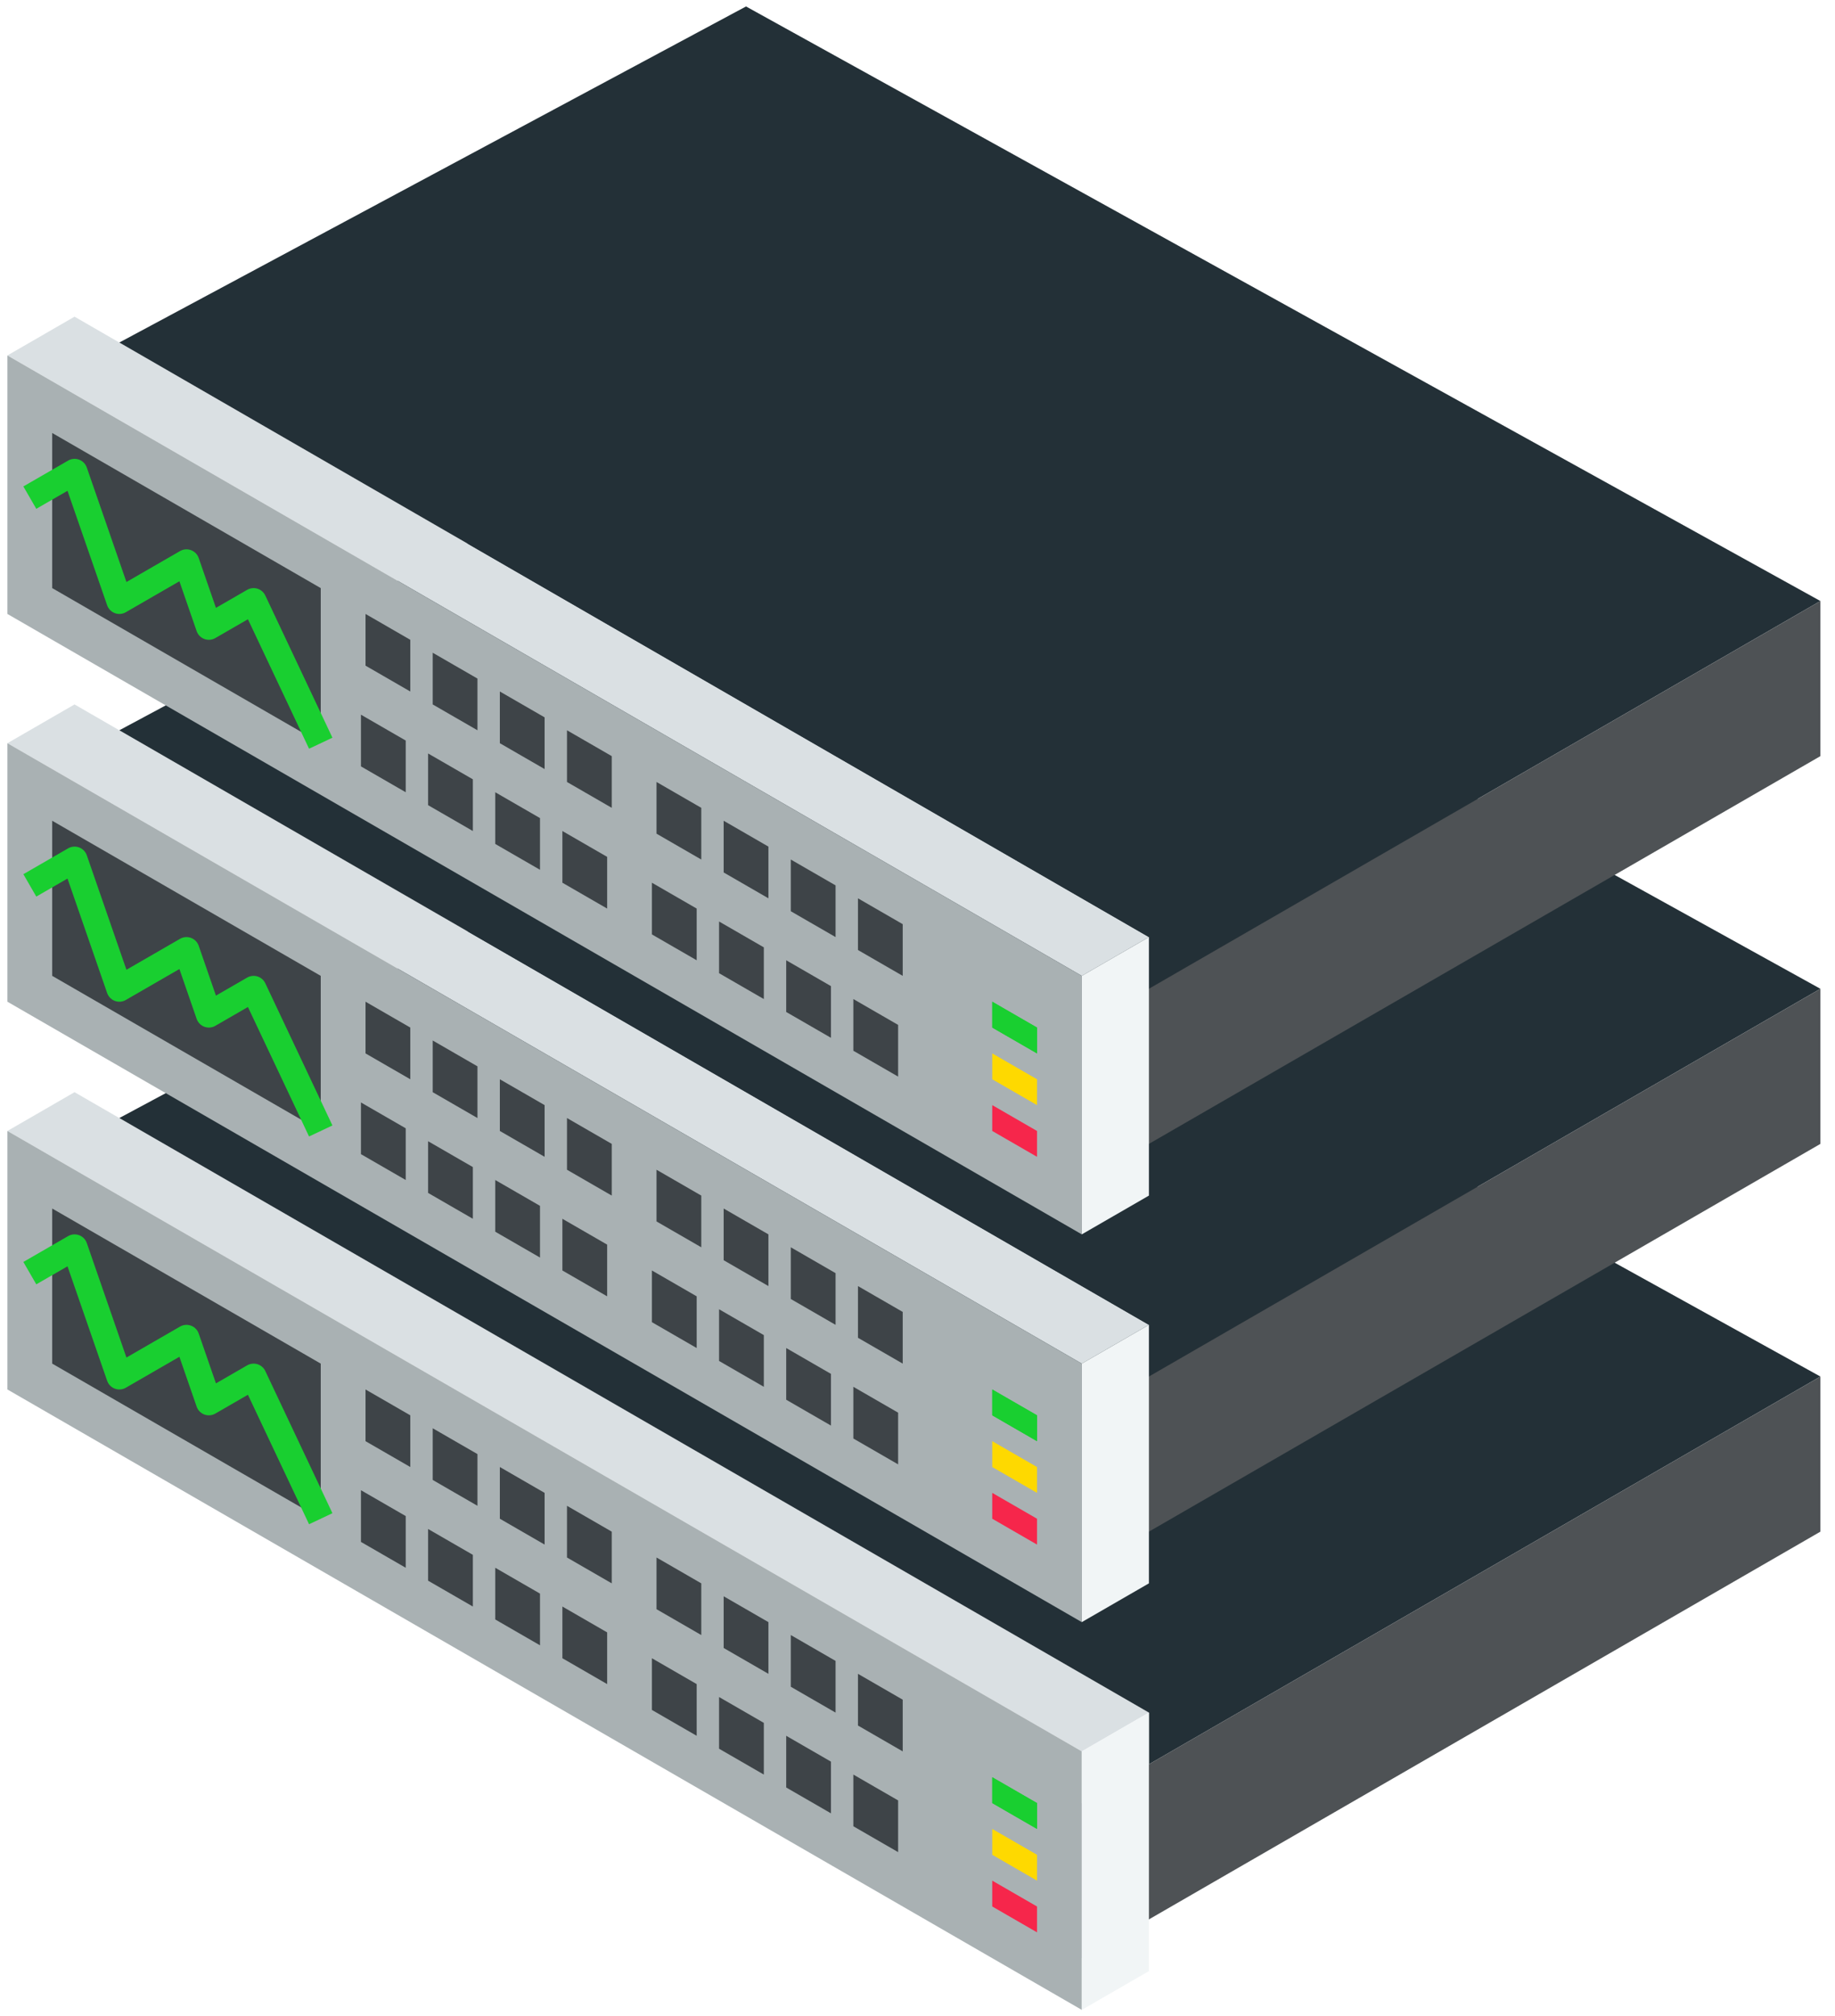 <svg class="ga-svgicon" viewBox="0 0 71 78" xmlns="http://www.w3.org/2000/svg">
			<g fill="none" fill-rule="evenodd">
			<path d="M44.454 66.25l-41.57-24-2.597 1.5 41.57 24 2.597-1.5z" fill="#DAE0E3" />
			<path d="M70.435 53.25l-41.57-23-24.248 13 39.837 23v2l25.98-15z" fill="#233037" />
			<path d="M70.435 53.25v6l-28.58 16.5v-6l28.58-16.5z" fill="#4E5255" />
			<path d="M.287 53.75l41.57 24v-10l-41.57-24v10z" fill="#A9B1B3" />
			<path d="M12.41 52.75l-10.39-6v6l10.39 6v-6" fill="#3E4448" />
			<path d="M12.41 52.75l-10.39-6v6l10.39 6v-6" />
			<path d="M12.41 58.75l-2.597-5.5-1.732 1-.865-2.5-2.598 1.5-1.732-5-1.732 1" stroke="#19CF30"
				stroke-linejoin="round" />
			<path d="M40.124 69.75l-1.732-1v1l1.732 1v-1z" fill="#19CF30" />
			<path d="M40.124 69.75l-1.732-1v1l1.732 1v-1z" fill="#19CF30" />
			<path d="M40.124 71.75l-1.732-1v1l1.732 1v-1z" fill="#FED900" />
			<path d="M40.124 73.75l-1.732-1v1l1.732 1v-1z" fill="#F6264B" />
			<path d="M41.856 77.75l2.598-1.5v-10l-2.598 1.5v10z" fill="#F1F5F6" />
			<path
				d="M34.928 65.75v2l-1.732-1v-2l1.732 1zM32.33 64.25v2l-1.732-1v-2l1.732 1zM29.732 62.75v2l-1.732-1v-2l1.732 1zM27.134 61.25v2l-1.732-1v-2l1.732 1zM34.75 69.647v2l-1.732-1v-2l1.732 1zM32.152 68.147v2l-1.732-1v-2l1.732 1zM29.554 66.647v2l-1.732-1v-2l1.732 1zM26.956 65.147v2l-1.732-1v-2l1.732 1zM23.67 59.25v2l-1.732-1v-2l1.732 1zM21.072 57.75v2l-1.732-1v-2l1.732 1zM18.474 56.25v2l-1.732-1v-2l1.732 1zM15.875 54.75v2l-1.732-1v-2l1.732 1zM23.492 63.147v2l-1.732-1v-2l1.732 1zM20.894 61.647v2l-1.732-1v-2l1.732 1zM18.296 60.147v2l-1.732-1v-2l1.732 1zM15.698 58.647v2l-1.732-1v-2l1.732 1z"
				fill="#3E4448" />
			<path d="M44.454 51.25l-41.57-24-2.597 1.5 41.57 24 2.597-1.5z" fill="#DAE0E3" />
			<path d="M70.435 38.25l-41.57-23-24.248 13 39.837 23v2l25.98-15z" fill="#233037" />
			<path d="M70.435 38.25v6l-28.58 16.5v-6l28.58-16.5z" fill="#4E5255" />
			<path d="M.287 38.75l41.57 24v-10l-41.57-24v10z" fill="#A9B1B3" />
			<path d="M12.41 37.75l-10.39-6v6l10.39 6v-6" fill="#3E4448" />
			<path d="M12.41 37.75l-10.39-6v6l10.39 6v-6" />
			<path d="M12.41 43.75l-2.597-5.5-1.732 1-.865-2.5-2.598 1.5-1.732-5-1.732 1" stroke="#19CF30"
				stroke-linejoin="round" />
			<path d="M40.124 54.75l-1.732-1v1l1.732 1v-1z" fill="#19CF30" />
			<path d="M40.124 54.75l-1.732-1v1l1.732 1v-1z" fill="#19CF30" />
			<path d="M40.124 56.75l-1.732-1v1l1.732 1v-1z" fill="#FED900" />
			<path d="M40.124 58.75l-1.732-1v1l1.732 1v-1z" fill="#F6264B" />
			<path d="M41.856 62.75l2.598-1.5v-10l-2.598 1.5v10z" fill="#F1F5F6" />
			<path
				d="M34.928 50.75v2l-1.732-1v-2l1.732 1zM32.33 49.25v2l-1.732-1v-2l1.732 1zM29.732 47.75v2l-1.732-1v-2l1.732 1zM27.134 46.25v2l-1.732-1v-2l1.732 1zM34.75 54.647v2l-1.732-1v-2l1.732 1zM32.152 53.147v2l-1.732-1v-2l1.732 1zM29.554 51.647v2l-1.732-1v-2l1.732 1zM26.956 50.147v2l-1.732-1v-2l1.732 1zM23.67 44.25v2l-1.732-1v-2l1.732 1zM21.072 42.75v2l-1.732-1v-2l1.732 1zM18.474 41.25v2l-1.732-1v-2l1.732 1zM15.875 39.75v2l-1.732-1v-2l1.732 1zM23.492 48.147v2l-1.732-1v-2l1.732 1zM20.894 46.647v2l-1.732-1v-2l1.732 1zM18.296 45.147v2l-1.732-1v-2l1.732 1zM15.698 43.647v2l-1.732-1v-2l1.732 1z"
				fill="#3E4448" />
			<path d="M44.454 36.25l-41.57-24-2.597 1.5 41.57 24 2.597-1.5z" fill="#DAE0E3" />
			<path d="M70.435 23.25l-41.57-23-24.248 13 39.837 23v2l25.98-15z" fill="#233037" />
			<path d="M70.435 23.25v6l-28.58 16.5v-6l28.58-16.5z" fill="#4E5255" />
			<path d="M.287 23.75l41.57 24v-10l-41.57-24v10z" fill="#A9B1B3" />
			<path d="M12.41 22.75l-10.39-6v6l10.39 6v-6" fill="#3E4448" />
			<path d="M12.41 22.75l-10.39-6v6l10.39 6v-6" />
			<path d="M12.41 28.75l-2.597-5.5-1.732 1-.865-2.5-2.598 1.5-1.732-5-1.732 1" stroke="#19CF30"
				stroke-linejoin="round" />
			<path d="M40.124 39.75l-1.732-1v1l1.732 1v-1z" fill="#19CF30" />
			<path d="M40.124 39.75l-1.732-1v1l1.732 1v-1z" fill="#19CF30" />
			<path d="M40.124 41.75l-1.732-1v1l1.732 1v-1z" fill="#FED900" />
			<path d="M40.124 43.75l-1.732-1v1l1.732 1v-1z" fill="#F6264B" />
			<path d="M41.856 47.75l2.598-1.5v-10l-2.598 1.5v10z" fill="#F1F5F6" />
			<path
				d="M34.928 35.75v2l-1.732-1v-2l1.732 1zM32.33 34.25v2l-1.732-1v-2l1.732 1zM29.732 32.75v2l-1.732-1v-2l1.732 1zM27.134 31.25v2l-1.732-1v-2l1.732 1zM34.75 39.647v2l-1.732-1v-2l1.732 1zM32.152 38.147v2l-1.732-1v-2l1.732 1zM29.554 36.647v2l-1.732-1v-2l1.732 1zM26.956 35.147v2l-1.732-1v-2l1.732 1zM23.67 29.25v2l-1.732-1v-2l1.732 1zM21.072 27.75v2l-1.732-1v-2l1.732 1zM18.474 26.25v2l-1.732-1v-2l1.732 1zM15.875 24.75v2l-1.732-1v-2l1.732 1zM23.492 33.147v2l-1.732-1v-2l1.732 1zM20.894 31.647v2l-1.732-1v-2l1.732 1zM18.296 30.147v2l-1.732-1v-2l1.732 1zM15.698 28.647v2l-1.732-1v-2l1.732 1z"
				fill="#3E4448" />
			</g>
			</svg>
